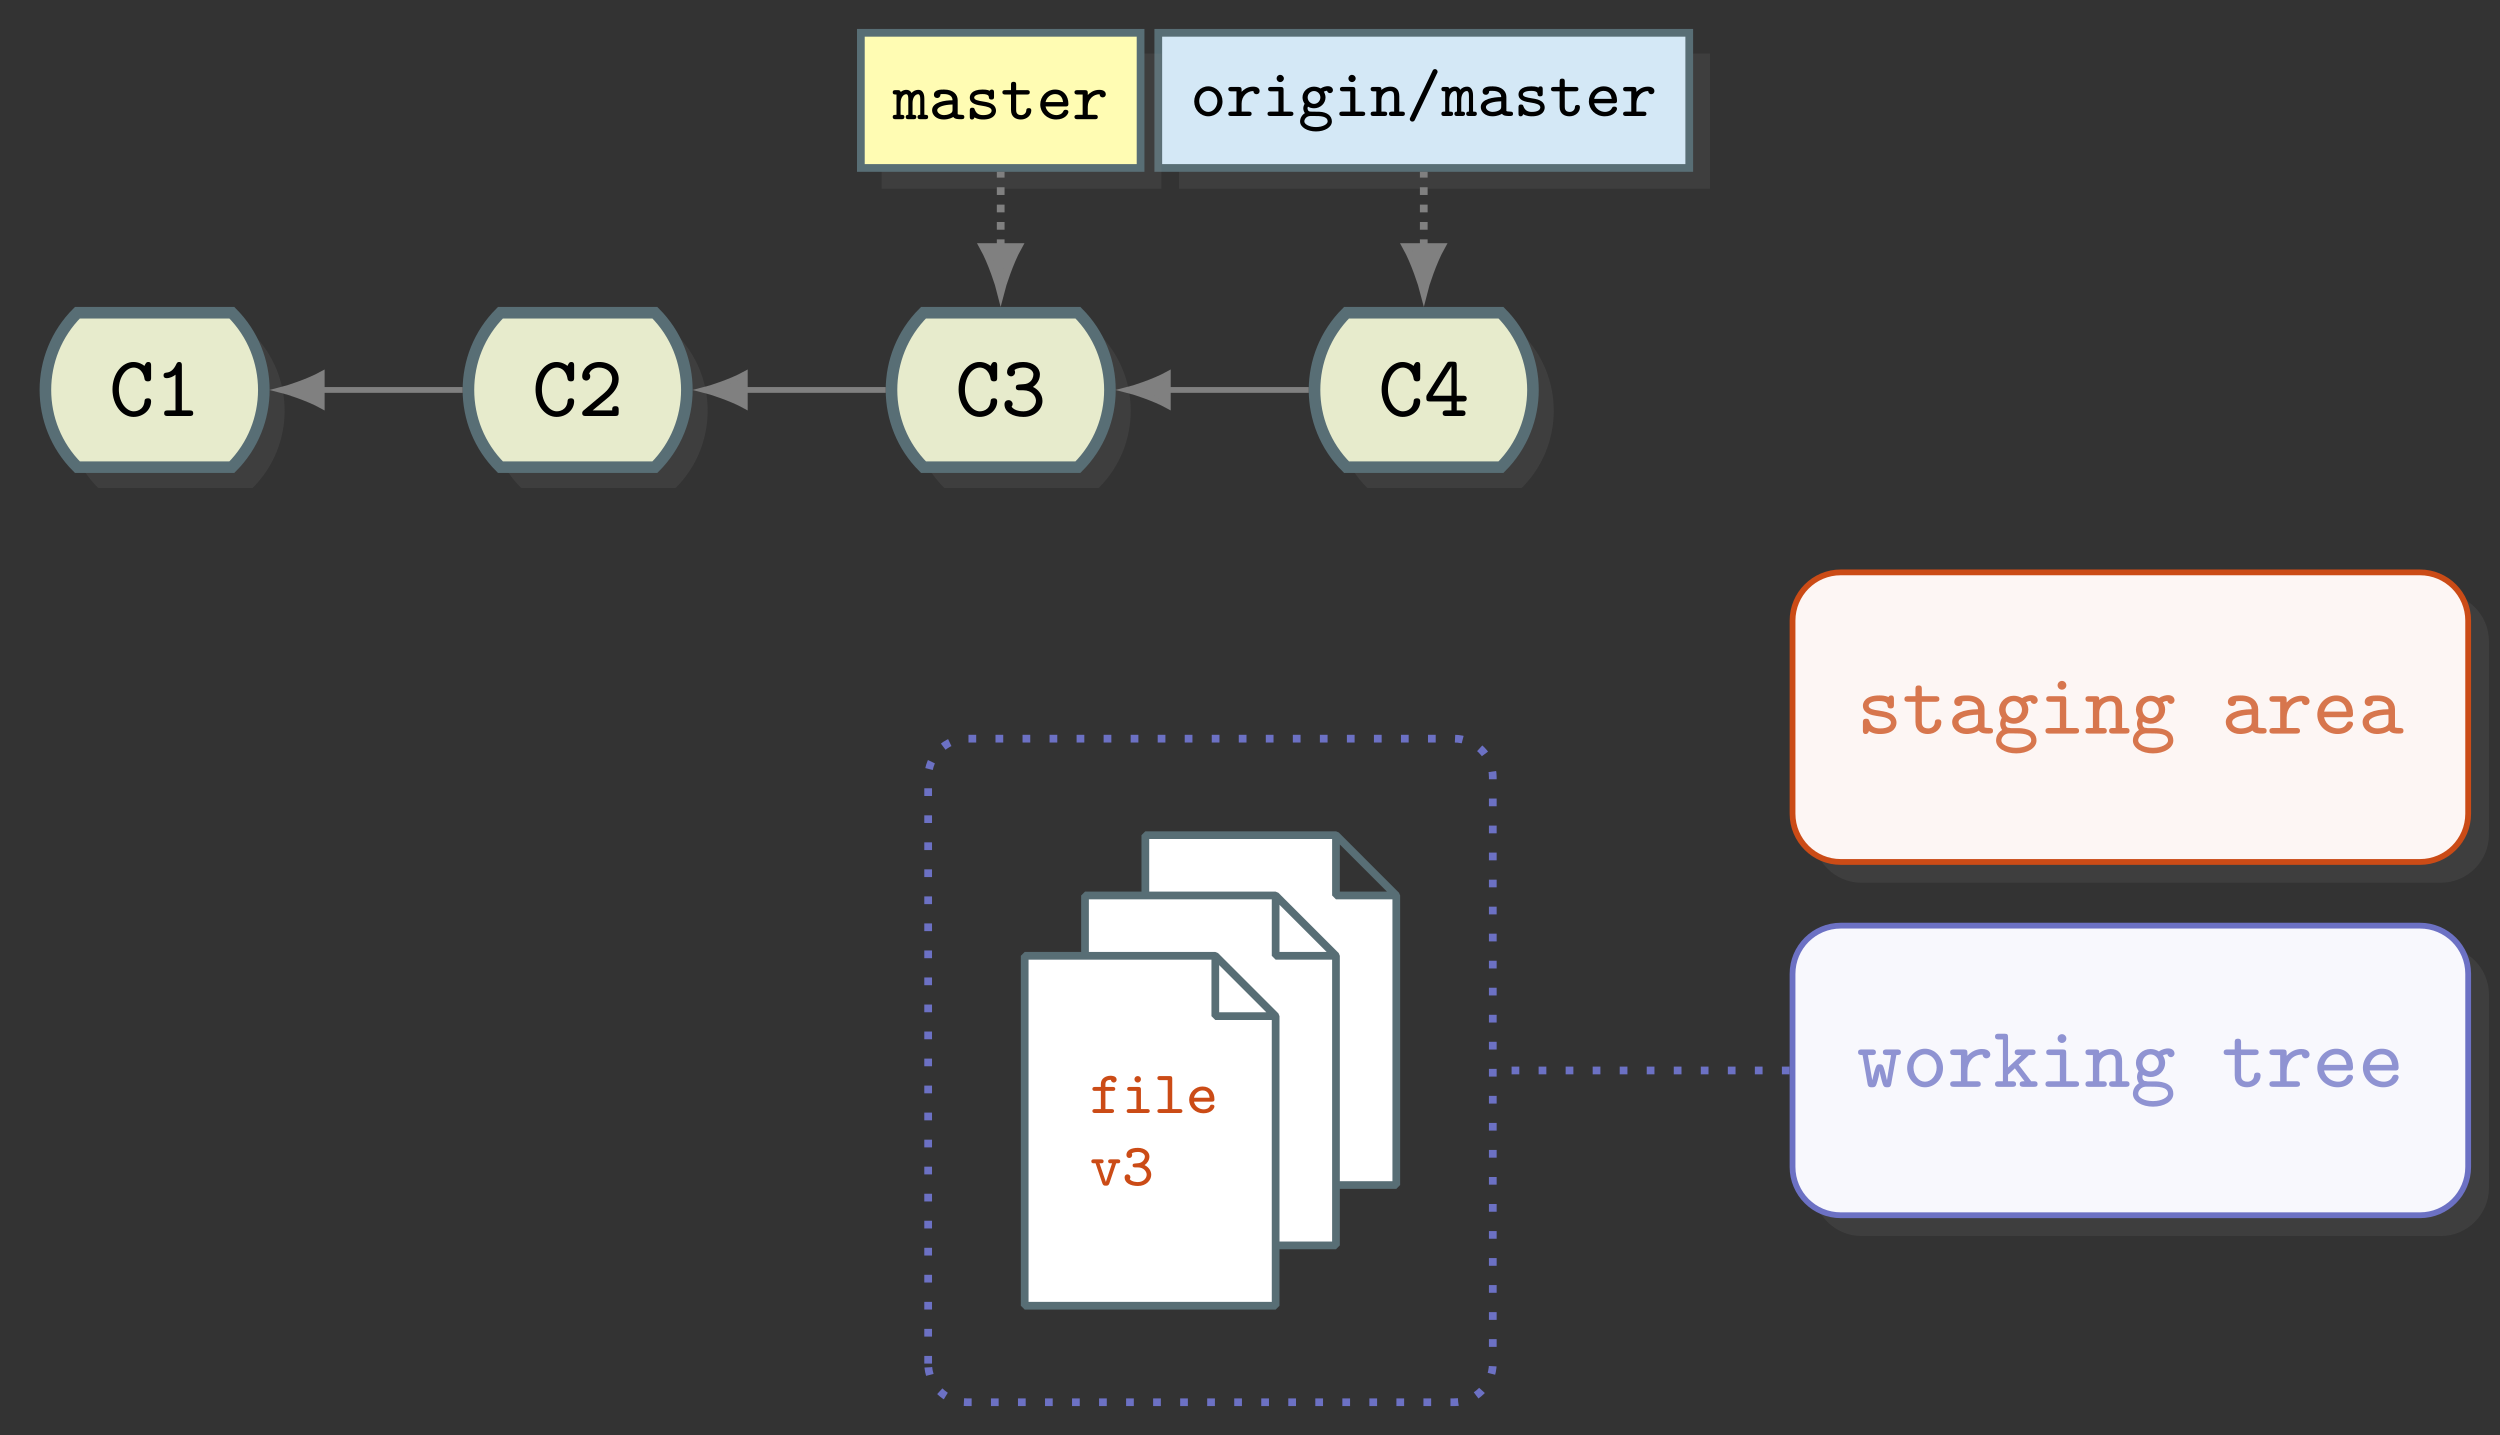 <?xml version="1.0" encoding="UTF-8"?>
<svg xmlns="http://www.w3.org/2000/svg" xmlns:xlink="http://www.w3.org/1999/xlink" width="258.043pt" height="148.121pt" viewBox="0 0 258.043 148.121" version="1.1">
<rect x="0" y="0" width="258.043" height="148.121" fill="#333333" stroke="none"/>
<defs>
<g>
<symbol overflow="visible" id="glyph0-0">
<path style="stroke:none;" d=""/>
</symbol>
<symbol overflow="visible" id="glyph0-1">
<path style="stroke:none;" d="M 4.344 -1.516 C 4.344 -1.828 4.094 -1.828 4.016 -1.828 C 3.969 -1.828 3.688 -1.828 3.672 -1.594 C 3.609 -0.5 2.656 -0.484 2.562 -0.484 C 1.766 -0.484 1.016 -1.438 1.016 -2.734 C 1.016 -4.078 1.781 -5 2.562 -5 C 2.75 -5 3.5 -4.922 3.672 -3.797 C 3.719 -3.578 3.938 -3.578 4.016 -3.578 C 4.344 -3.578 4.344 -3.781 4.344 -3.953 L 4.344 -5.203 C 4.344 -5.344 4.344 -5.578 4.047 -5.578 C 3.859 -5.578 3.797 -5.469 3.656 -5.172 C 3.453 -5.344 3.047 -5.578 2.516 -5.578 C 1.359 -5.578 0.359 -4.359 0.359 -2.75 C 0.359 -1.125 1.344 0.094 2.531 0.094 C 3.547 0.094 4.344 -0.656 4.344 -1.516 Z M 4.344 -1.516 "/>
</symbol>
<symbol overflow="visible" id="glyph0-2">
<path style="stroke:none;" d="M 3.984 -0.281 C 3.984 -0.578 3.766 -0.578 3.609 -0.578 L 2.812 -0.578 L 2.812 -5.203 C 2.812 -5.344 2.812 -5.578 2.531 -5.578 C 2.375 -5.578 2.312 -5.5 2.25 -5.375 C 1.969 -4.75 1.609 -4.516 1.25 -4.484 C 1.125 -4.469 0.922 -4.453 0.922 -4.188 C 0.922 -4.016 1.016 -3.906 1.234 -3.906 C 1.594 -3.906 1.953 -4.094 2.156 -4.266 L 2.156 -0.578 L 1.359 -0.578 C 1.203 -0.578 0.984 -0.578 0.984 -0.281 C 0.984 0 1.219 0 1.359 0 L 3.609 0 C 3.75 0 3.984 0 3.984 -0.281 Z M 3.984 -0.281 "/>
</symbol>
<symbol overflow="visible" id="glyph0-3">
<path style="stroke:none;" d="M 4.234 -0.375 L 4.234 -0.641 C 4.234 -0.812 4.234 -1.016 3.906 -1.016 C 3.562 -1.016 3.562 -0.828 3.562 -0.578 L 1.547 -0.578 C 2.031 -1 3.031 -1.797 3.25 -2 C 3.594 -2.328 4.234 -2.922 4.234 -3.812 C 4.234 -4.875 3.344 -5.578 2.234 -5.578 C 1.188 -5.578 0.469 -4.859 0.469 -4.094 C 0.469 -3.734 0.75 -3.656 0.891 -3.656 C 1.062 -3.656 1.297 -3.797 1.297 -4.078 C 1.297 -4.266 1.234 -4.328 1.188 -4.375 C 1.344 -4.766 1.734 -5 2.188 -5 C 2.906 -5 3.562 -4.578 3.562 -3.812 C 3.562 -3.188 3.078 -2.641 2.719 -2.344 L 0.594 -0.562 C 0.531 -0.5 0.469 -0.438 0.469 -0.297 C 0.469 0 0.703 0 0.859 0 L 3.859 0 C 4.156 0 4.234 -0.078 4.234 -0.375 Z M 4.234 -0.375 "/>
</symbol>
<symbol overflow="visible" id="glyph0-4">
<path style="stroke:none;" d="M 4.312 -1.562 C 4.312 -2.312 3.75 -2.812 3.328 -3 C 3.984 -3.469 4.047 -4.047 4.047 -4.297 C 4.047 -4.984 3.359 -5.578 2.344 -5.578 C 1.25 -5.578 0.656 -5.141 0.656 -4.531 C 0.656 -4.266 0.859 -4.094 1.078 -4.094 C 1.297 -4.094 1.484 -4.281 1.484 -4.516 C 1.484 -4.594 1.469 -4.688 1.422 -4.75 C 1.719 -5 2.297 -5 2.344 -5 C 2.984 -5 3.375 -4.656 3.375 -4.297 C 3.375 -4.047 3.266 -3.672 2.922 -3.453 C 2.688 -3.297 2.516 -3.297 2.094 -3.266 C 1.75 -3.25 1.562 -3.234 1.562 -2.953 C 1.562 -2.656 1.812 -2.656 1.953 -2.656 L 2.328 -2.656 C 3.25 -2.656 3.641 -2.031 3.641 -1.578 C 3.641 -1.016 3.125 -0.484 2.359 -0.484 C 2.125 -0.484 1.438 -0.516 1.125 -0.953 L 1.141 -0.984 C 1.203 -1.062 1.203 -1.078 1.219 -1.172 C 1.219 -1.172 1.234 -1.188 1.234 -1.234 C 1.234 -1.453 1.047 -1.641 0.812 -1.641 C 0.594 -1.641 0.391 -1.5 0.391 -1.203 C 0.391 -0.406 1.234 0.094 2.359 0.094 C 3.531 0.094 4.312 -0.719 4.312 -1.562 Z M 4.312 -1.562 "/>
</symbol>
<symbol overflow="visible" id="glyph0-5">
<path style="stroke:none;" d="M 4.438 -1.797 C 4.438 -2.094 4.203 -2.094 4.062 -2.094 L 3.406 -2.094 L 3.406 -5.219 C 3.406 -5.531 3.328 -5.609 3.016 -5.609 L 2.75 -5.609 C 2.531 -5.609 2.469 -5.594 2.359 -5.406 L 0.344 -2.219 C 0.266 -2.094 0.266 -2.078 0.266 -1.891 C 0.266 -1.625 0.297 -1.5 0.641 -1.5 L 2.859 -1.5 L 2.859 -0.578 L 2.328 -0.578 C 2.203 -0.578 1.953 -0.578 1.953 -0.297 C 1.953 0 2.188 0 2.328 0 L 3.938 0 C 4.062 0 4.312 0 4.312 -0.281 C 4.312 -0.578 4.078 -0.578 3.938 -0.578 L 3.406 -0.578 L 3.406 -1.5 L 4.062 -1.5 C 4.188 -1.5 4.438 -1.5 4.438 -1.797 Z M 2.859 -2.094 L 0.938 -2.094 L 2.859 -5.141 Z M 2.859 -2.094 "/>
</symbol>
<symbol overflow="visible" id="glyph0-6">
<path style="stroke:none;" d="M 4.109 -1.125 C 4.109 -1.562 3.844 -1.844 3.625 -1.984 C 3.266 -2.203 3.047 -2.25 2.203 -2.391 C 1.828 -2.438 1.234 -2.531 1.234 -2.875 C 1.234 -3.109 1.516 -3.359 2.328 -3.359 C 3.141 -3.359 3.172 -3.047 3.188 -2.859 C 3.203 -2.594 3.438 -2.594 3.516 -2.594 C 3.844 -2.594 3.844 -2.812 3.844 -2.984 L 3.844 -3.562 C 3.844 -3.688 3.844 -3.938 3.562 -3.938 C 3.359 -3.938 3.312 -3.828 3.281 -3.766 C 2.938 -3.938 2.5 -3.938 2.344 -3.938 C 0.781 -3.938 0.641 -3.125 0.641 -2.875 C 0.641 -2.391 1 -2.172 1.109 -2.109 C 1.422 -1.922 1.672 -1.875 2.594 -1.734 C 2.828 -1.688 3.531 -1.578 3.531 -1.125 C 3.531 -0.859 3.281 -0.531 2.406 -0.531 C 1.859 -0.531 1.5 -0.719 1.328 -1.25 C 1.266 -1.438 1.234 -1.531 0.984 -1.531 C 0.641 -1.531 0.641 -1.328 0.641 -1.141 L 0.641 -0.328 C 0.641 -0.203 0.641 0.047 0.938 0.047 C 1.062 0.047 1.188 -0.016 1.266 -0.266 C 1.719 0.047 2.234 0.047 2.406 0.047 C 3.906 0.047 4.109 -0.781 4.109 -1.125 Z M 4.109 -1.125 "/>
</symbol>
<symbol overflow="visible" id="glyph0-7">
<path style="stroke:none;" d="M 4.031 -1.156 C 4.031 -1.469 3.797 -1.469 3.688 -1.469 C 3.547 -1.469 3.375 -1.453 3.359 -1.172 C 3.344 -0.734 2.984 -0.531 2.688 -0.531 C 2.016 -0.531 2.016 -1.016 2.016 -1.234 L 2.016 -3.281 L 3.438 -3.281 C 3.562 -3.281 3.828 -3.281 3.828 -3.562 C 3.828 -3.859 3.578 -3.859 3.438 -3.859 L 2.016 -3.859 L 2.016 -4.594 C 2.016 -4.766 2.016 -4.969 1.688 -4.969 C 1.359 -4.969 1.359 -4.766 1.359 -4.578 L 1.359 -3.859 L 0.609 -3.859 C 0.469 -3.859 0.219 -3.859 0.219 -3.562 C 0.219 -3.281 0.469 -3.281 0.594 -3.281 L 1.359 -3.281 L 1.359 -1.203 C 1.359 -0.266 2 0.047 2.641 0.047 C 3.406 0.047 4.031 -0.5 4.031 -1.156 Z M 4.031 -1.156 "/>
</symbol>
<symbol overflow="visible" id="glyph0-8">
<path style="stroke:none;" d="M 4.656 -0.297 C 4.656 -0.578 4.406 -0.578 4.266 -0.578 C 4.141 -0.578 3.953 -0.578 3.781 -0.641 L 3.781 -2.531 C 3.781 -3.234 3.234 -3.938 1.984 -3.938 C 1.562 -3.938 0.656 -3.938 0.656 -3.266 C 0.656 -3 0.859 -2.844 1.078 -2.844 C 1.219 -2.844 1.5 -2.891 1.5 -3.328 C 1.75 -3.359 1.906 -3.359 1.984 -3.359 C 2.703 -3.359 3.109 -3.062 3.109 -2.516 C 1.609 -2.5 0.438 -2.078 0.438 -1.188 C 0.438 -0.516 1.047 0.047 1.922 0.047 C 2.031 0.047 2.703 0.047 3.188 -0.312 C 3.406 0 3.891 0 4.188 0 C 4.438 0 4.656 0 4.656 -0.297 Z M 3.109 -1.266 C 3.109 -1.062 3.109 -0.875 2.75 -0.688 C 2.438 -0.531 2.031 -0.531 1.984 -0.531 C 1.469 -0.531 1.094 -0.828 1.094 -1.188 C 1.094 -1.625 2 -1.938 3.109 -1.953 Z M 3.109 -1.266 "/>
</symbol>
<symbol overflow="visible" id="glyph0-9">
<path style="stroke:none;" d="M 4.562 -3.438 C 4.562 -3.688 4.375 -3.969 3.891 -3.969 C 3.688 -3.969 3.297 -3.906 2.953 -3.656 C 2.703 -3.812 2.406 -3.906 2.094 -3.906 C 1.25 -3.906 0.578 -3.25 0.578 -2.469 C 0.578 -2.141 0.703 -1.844 0.859 -1.625 C 0.781 -1.484 0.688 -1.25 0.688 -1.016 C 0.688 -0.641 0.875 -0.391 0.891 -0.375 C 0.281 0 0.266 0.578 0.266 0.719 C 0.266 1.5 1.203 2.047 2.344 2.047 C 3.484 2.047 4.438 1.5 4.438 0.719 C 4.438 -0.562 2.797 -0.562 2.531 -0.562 L 1.891 -0.562 C 1.828 -0.562 1.703 -0.562 1.625 -0.594 C 1.484 -0.594 1.453 -0.594 1.359 -0.703 C 1.281 -0.781 1.25 -0.891 1.25 -1.016 C 1.25 -1.047 1.25 -1.156 1.297 -1.234 C 1.531 -1.109 1.812 -1.016 2.094 -1.016 C 2.938 -1.016 3.594 -1.672 3.594 -2.469 C 3.594 -2.75 3.516 -3 3.359 -3.234 C 3.562 -3.344 3.688 -3.359 3.828 -3.375 C 3.875 -3.141 4.062 -3.062 4.188 -3.062 C 4.391 -3.062 4.562 -3.234 4.562 -3.438 Z M 2.938 -2.469 C 2.938 -1.984 2.547 -1.594 2.094 -1.594 C 1.625 -1.594 1.25 -1.984 1.25 -2.469 C 1.25 -2.953 1.625 -3.344 2.094 -3.344 C 2.547 -3.344 2.938 -2.953 2.938 -2.469 Z M 3.891 0.719 C 3.891 1.078 3.25 1.469 2.344 1.469 C 1.469 1.469 0.812 1.109 0.812 0.719 C 0.812 0.391 1.109 0.016 1.562 -0.016 L 2.094 -0.016 C 2.906 -0.016 3.891 -0.016 3.891 0.719 Z M 3.891 0.719 "/>
</symbol>
<symbol overflow="visible" id="glyph0-10">
<path style="stroke:none;" d="M 4.125 -0.281 C 4.125 -0.578 3.875 -0.578 3.734 -0.578 L 2.797 -0.578 L 2.797 -3.484 C 2.797 -3.781 2.719 -3.859 2.422 -3.859 L 1.125 -3.859 C 0.984 -3.859 0.734 -3.859 0.734 -3.578 C 0.734 -3.281 0.984 -3.281 1.125 -3.281 L 2.141 -3.281 L 2.141 -0.578 L 1.047 -0.578 C 0.922 -0.578 0.656 -0.578 0.656 -0.297 C 0.656 0 0.906 0 1.047 0 L 3.734 0 C 3.859 0 4.125 0 4.125 -0.281 Z M 2.812 -4.984 C 2.812 -5.234 2.609 -5.438 2.359 -5.438 C 2.109 -5.438 1.906 -5.234 1.906 -4.984 C 1.906 -4.734 2.109 -4.531 2.359 -4.531 C 2.609 -4.531 2.812 -4.734 2.812 -4.984 Z M 2.812 -4.984 "/>
</symbol>
<symbol overflow="visible" id="glyph0-11">
<path style="stroke:none;" d="M 4.625 -0.281 C 4.625 -0.578 4.391 -0.578 4.25 -0.578 L 3.859 -0.578 L 3.859 -2.625 C 3.859 -3.5 3.422 -3.906 2.688 -3.906 C 2.266 -3.906 1.844 -3.766 1.5 -3.469 C 1.5 -3.719 1.5 -3.859 1.125 -3.859 L 0.453 -3.859 C 0.328 -3.859 0.078 -3.859 0.078 -3.578 C 0.078 -3.281 0.312 -3.281 0.453 -3.281 L 0.844 -3.281 L 0.844 -0.578 L 0.453 -0.578 C 0.328 -0.578 0.078 -0.578 0.078 -0.297 C 0.078 0 0.312 0 0.453 0 L 1.906 0 C 2.031 0 2.281 0 2.281 -0.281 C 2.281 -0.578 2.031 -0.578 1.906 -0.578 L 1.5 -0.578 L 1.5 -2.141 C 1.5 -3.016 2.188 -3.328 2.625 -3.328 C 3.062 -3.328 3.188 -3.109 3.188 -2.578 L 3.188 -0.578 L 2.906 -0.578 C 2.781 -0.578 2.516 -0.578 2.516 -0.297 C 2.516 0 2.766 0 2.906 0 L 4.25 0 C 4.375 0 4.625 0 4.625 -0.281 Z M 4.625 -0.281 "/>
</symbol>
<symbol overflow="visible" id="glyph0-12">
<path style="stroke:none;" d="M 4.375 -3.344 C 4.375 -3.5 4.266 -3.906 3.516 -3.906 C 3 -3.906 2.438 -3.688 2.016 -3.203 L 2.016 -3.484 C 2.016 -3.781 1.938 -3.859 1.625 -3.859 L 0.625 -3.859 C 0.5 -3.859 0.234 -3.859 0.234 -3.578 C 0.234 -3.281 0.484 -3.281 0.625 -3.281 L 1.344 -3.281 L 1.344 -0.578 L 0.625 -0.578 C 0.5 -0.578 0.234 -0.578 0.234 -0.297 C 0.234 0 0.484 0 0.625 0 L 3 0 C 3.125 0 3.391 0 3.391 -0.281 C 3.391 -0.578 3.141 -0.578 3 -0.578 L 2.016 -0.578 L 2.016 -1.656 C 2.016 -2.562 2.609 -3.328 3.578 -3.328 C 3.609 -3 3.859 -2.938 3.969 -2.938 C 4.172 -2.938 4.375 -3.078 4.375 -3.344 Z M 4.375 -3.344 "/>
</symbol>
<symbol overflow="visible" id="glyph0-13">
<path style="stroke:none;" d="M 4.156 -0.984 C 4.156 -1.172 4.031 -1.25 3.828 -1.25 C 3.703 -1.25 3.594 -1.25 3.5 -1.047 C 3.297 -0.531 2.719 -0.531 2.625 -0.531 C 2.094 -0.531 1.344 -0.844 1.172 -1.688 L 3.781 -1.688 C 3.969 -1.688 4.156 -1.688 4.156 -2.031 C 4.156 -3.078 3.578 -3.938 2.422 -3.938 C 1.328 -3.938 0.469 -3.016 0.469 -1.953 C 0.469 -0.844 1.406 0.047 2.562 0.047 C 3.766 0.047 4.156 -0.766 4.156 -0.984 Z M 3.484 -2.266 L 1.172 -2.266 C 1.344 -3 1.906 -3.359 2.422 -3.359 C 3.047 -3.359 3.422 -2.938 3.484 -2.266 Z M 3.484 -2.266 "/>
</symbol>
<symbol overflow="visible" id="glyph0-14">
<path style="stroke:none;" d="M 4.562 -3.578 C 4.562 -3.859 4.312 -3.859 4.172 -3.859 L 3.094 -3.859 C 2.969 -3.859 2.703 -3.859 2.703 -3.578 C 2.703 -3.281 2.953 -3.281 3.094 -3.281 L 3.547 -3.281 L 3.125 -0.688 C 3.078 -0.938 2.938 -1.438 2.875 -1.703 C 2.734 -2.172 2.703 -2.328 2.375 -2.328 C 2.047 -2.328 2.016 -2.188 1.859 -1.672 C 1.766 -1.344 1.656 -0.922 1.609 -0.688 L 1.156 -3.281 L 1.609 -3.281 C 1.734 -3.281 1.984 -3.281 1.984 -3.562 C 1.984 -3.859 1.734 -3.859 1.609 -3.859 L 0.516 -3.859 C 0.391 -3.859 0.141 -3.859 0.141 -3.578 C 0.141 -3.281 0.359 -3.281 0.609 -3.281 L 1.125 -0.297 C 1.188 0.047 1.391 0.047 1.562 0.047 C 1.953 0.047 1.984 -0.047 2.141 -0.578 C 2.344 -1.312 2.344 -1.484 2.359 -1.609 L 2.375 -1.609 C 2.391 -1.359 2.547 -0.812 2.594 -0.609 C 2.75 -0.078 2.781 0.047 3.141 0.047 C 3.312 0.047 3.5 0.047 3.562 -0.297 L 4.094 -3.281 C 4.344 -3.281 4.562 -3.281 4.562 -3.578 Z M 4.562 -3.578 "/>
</symbol>
<symbol overflow="visible" id="glyph0-15">
<path style="stroke:none;" d="M 4.203 -1.938 C 4.203 -3.047 3.359 -3.938 2.344 -3.938 C 1.344 -3.938 0.5 -3.047 0.5 -1.938 C 0.5 -0.828 1.344 0.047 2.344 0.047 C 3.359 0.047 4.203 -0.828 4.203 -1.938 Z M 3.547 -2 C 3.547 -1.188 3 -0.531 2.344 -0.531 C 1.688 -0.531 1.156 -1.188 1.156 -2 C 1.156 -2.797 1.734 -3.359 2.344 -3.359 C 2.984 -3.359 3.547 -2.797 3.547 -2 Z M 3.547 -2 "/>
</symbol>
<symbol overflow="visible" id="glyph0-16">
<path style="stroke:none;" d="M 4.547 -0.281 C 4.547 -0.578 4.312 -0.578 4.172 -0.578 L 3.891 -0.578 L 2.594 -2.281 L 3.656 -3.281 L 3.969 -3.281 C 4.109 -3.281 4.344 -3.281 4.344 -3.562 C 4.344 -3.859 4.109 -3.859 3.969 -3.859 L 2.578 -3.859 C 2.438 -3.859 2.188 -3.859 2.188 -3.578 C 2.188 -3.281 2.438 -3.281 2.578 -3.281 L 2.875 -3.281 L 1.5 -2 L 1.5 -5.109 C 1.5 -5.406 1.438 -5.484 1.125 -5.484 L 0.531 -5.484 C 0.406 -5.484 0.156 -5.484 0.156 -5.188 C 0.156 -4.891 0.406 -4.891 0.531 -4.891 L 0.969 -4.891 L 0.969 -0.578 L 0.531 -0.578 C 0.406 -0.578 0.156 -0.578 0.156 -0.297 C 0.156 0 0.406 0 0.531 0 L 1.938 0 C 2.062 0 2.328 0 2.328 -0.281 C 2.328 -0.578 2.078 -0.578 1.938 -0.578 L 1.5 -0.578 L 1.5 -1.25 L 2.203 -1.906 L 3.203 -0.578 C 2.922 -0.578 2.703 -0.578 2.703 -0.281 C 2.703 0 2.969 0 3.094 0 L 4.172 0 C 4.312 0 4.547 0 4.547 -0.281 Z M 4.547 -0.281 "/>
</symbol>
<symbol overflow="visible" id="glyph1-0">
<path style="stroke:none;" d=""/>
</symbol>
<symbol overflow="visible" id="glyph1-1">
<path style="stroke:none;" d="M 3.312 -1.5 C 3.312 -2.359 2.656 -3.062 1.844 -3.062 C 1.031 -3.062 0.391 -2.359 0.391 -1.5 C 0.391 -0.641 1.047 0.031 1.844 0.031 C 2.641 0.031 3.312 -0.641 3.312 -1.5 Z M 2.781 -1.547 C 2.781 -0.922 2.344 -0.422 1.844 -0.422 C 1.344 -0.422 0.906 -0.922 0.906 -1.547 C 0.906 -2.156 1.359 -2.594 1.844 -2.594 C 2.344 -2.594 2.781 -2.156 2.781 -1.547 Z M 2.781 -1.547 "/>
</symbol>
<symbol overflow="visible" id="glyph1-2">
<path style="stroke:none;" d="M 3.438 -2.578 C 3.438 -2.75 3.312 -3.031 2.766 -3.031 C 2.125 -3.031 1.75 -2.672 1.578 -2.5 L 1.578 -2.703 C 1.578 -2.938 1.5 -3 1.281 -3 L 0.516 -3 C 0.422 -3 0.203 -3 0.203 -2.781 C 0.203 -2.547 0.422 -2.547 0.516 -2.547 L 1.047 -2.547 L 1.047 -0.453 L 0.516 -0.453 C 0.422 -0.453 0.203 -0.453 0.203 -0.234 C 0.203 0 0.422 0 0.516 0 L 2.312 0 C 2.422 0 2.609 0 2.609 -0.234 C 2.609 -0.453 2.422 -0.453 2.312 -0.453 L 1.578 -0.453 L 1.578 -1.281 C 1.578 -2.031 2.125 -2.578 2.797 -2.578 C 2.812 -2.312 3 -2.25 3.109 -2.25 C 3.297 -2.25 3.438 -2.375 3.438 -2.578 Z M 3.438 -2.578 "/>
</symbol>
<symbol overflow="visible" id="glyph1-3">
<path style="stroke:none;" d="M 3.219 -0.234 C 3.219 -0.453 3 -0.453 2.906 -0.453 L 2.203 -0.453 L 2.203 -2.703 C 2.203 -2.938 2.125 -3 1.906 -3 L 0.906 -3 C 0.812 -3 0.609 -3 0.609 -2.781 C 0.609 -2.547 0.812 -2.547 0.906 -2.547 L 1.672 -2.547 L 1.672 -0.453 L 0.859 -0.453 C 0.75 -0.453 0.547 -0.453 0.547 -0.234 C 0.547 0 0.766 0 0.859 0 L 2.906 0 C 3 0 3.219 0 3.219 -0.234 Z M 2.234 -3.875 C 2.234 -4.078 2.062 -4.25 1.859 -4.25 C 1.641 -4.25 1.484 -4.078 1.484 -3.875 C 1.484 -3.672 1.641 -3.5 1.859 -3.5 C 2.062 -3.5 2.234 -3.672 2.234 -3.875 Z M 2.234 -3.875 "/>
</symbol>
<symbol overflow="visible" id="glyph1-4">
<path style="stroke:none;" d="M 3.594 -2.656 C 3.594 -2.875 3.422 -3.078 3.062 -3.078 C 2.875 -3.078 2.578 -3.016 2.328 -2.844 C 2.266 -2.875 2 -3.031 1.641 -3.031 C 0.969 -3.031 0.453 -2.516 0.453 -1.922 C 0.453 -1.688 0.531 -1.453 0.672 -1.266 C 0.625 -1.172 0.531 -0.984 0.531 -0.797 C 0.531 -0.594 0.625 -0.391 0.703 -0.297 C 0.406 -0.125 0.203 0.219 0.203 0.562 C 0.203 1.172 0.969 1.594 1.844 1.594 C 2.734 1.594 3.484 1.172 3.484 0.562 C 3.484 -0.047 2.953 -0.406 2.203 -0.438 C 2 -0.453 1.484 -0.438 1.281 -0.453 C 0.969 -0.453 0.969 -0.797 0.969 -0.797 C 0.969 -0.875 1 -0.922 1.016 -0.969 C 1.125 -0.891 1.359 -0.797 1.641 -0.797 C 2.312 -0.797 2.828 -1.312 2.828 -1.922 C 2.828 -2.156 2.734 -2.375 2.656 -2.516 C 2.797 -2.578 2.875 -2.594 2.984 -2.609 C 3.031 -2.438 3.156 -2.359 3.297 -2.359 C 3.453 -2.359 3.594 -2.5 3.594 -2.656 Z M 2.297 -1.922 C 2.297 -1.547 2 -1.25 1.641 -1.25 C 1.297 -1.25 0.984 -1.547 0.984 -1.922 C 0.984 -2.297 1.297 -2.578 1.641 -2.578 C 2 -2.578 2.297 -2.281 2.297 -1.922 Z M 3.047 0.562 C 3.047 0.844 2.547 1.141 1.844 1.141 C 1.141 1.141 0.641 0.844 0.641 0.562 C 0.641 0.281 0.906 0 1.266 0 L 1.656 0 C 2.266 0 3.047 0 3.047 0.562 Z M 3.047 0.562 "/>
</symbol>
<symbol overflow="visible" id="glyph1-5">
<path style="stroke:none;" d="M 3.609 -0.234 C 3.609 -0.453 3.422 -0.453 3.312 -0.453 L 3.031 -0.453 L 3.031 -2.031 C 3.031 -2.719 2.688 -3.031 2.109 -3.031 C 1.594 -3.031 1.266 -2.766 1.188 -2.688 C 1.188 -2.906 1.172 -3 0.891 -3 L 0.375 -3 C 0.266 -3 0.078 -3 0.078 -2.781 C 0.078 -2.547 0.266 -2.547 0.375 -2.547 L 0.656 -2.547 L 0.656 -0.453 L 0.375 -0.453 C 0.266 -0.453 0.078 -0.453 0.078 -0.234 C 0.078 0 0.266 0 0.375 0 L 1.484 0 C 1.594 0 1.781 0 1.781 -0.234 C 1.781 -0.453 1.594 -0.453 1.484 -0.453 L 1.188 -0.453 L 1.188 -1.656 C 1.188 -2.328 1.734 -2.578 2.078 -2.578 C 2.391 -2.578 2.5 -2.422 2.5 -2.016 L 2.5 -0.453 L 2.266 -0.453 C 2.172 -0.453 1.969 -0.453 1.969 -0.234 C 1.969 0 2.172 0 2.266 0 L 3.312 0 C 3.422 0 3.609 0 3.609 -0.234 Z M 3.609 -0.234 "/>
</symbol>
<symbol overflow="visible" id="glyph1-6">
<path style="stroke:none;" d="M 3.281 -4.562 C 3.281 -4.734 3.141 -4.844 3.016 -4.844 C 2.844 -4.844 2.781 -4.719 2.75 -4.641 L 0.469 0.141 C 0.422 0.25 0.406 0.25 0.406 0.312 C 0.406 0.469 0.547 0.578 0.672 0.578 C 0.844 0.578 0.906 0.453 0.938 0.391 L 3.219 -4.391 C 3.281 -4.516 3.281 -4.516 3.281 -4.562 Z M 3.281 -4.562 "/>
</symbol>
<symbol overflow="visible" id="glyph1-7">
<path style="stroke:none;" d="M 3.625 -0.234 C 3.625 -0.453 3.469 -0.453 3.234 -0.453 L 3.234 -2.094 C 3.234 -2.266 3.234 -3.031 2.609 -3.031 C 2.391 -3.031 2.094 -2.938 1.922 -2.703 C 1.781 -2.953 1.594 -3.031 1.391 -3.031 C 1.234 -3.031 1.016 -3 0.797 -2.812 C 0.75 -3 0.594 -3 0.484 -3 L 0.266 -3 C 0.156 -3 -0.031 -3 -0.031 -2.781 C -0.031 -2.547 0.125 -2.547 0.359 -2.547 L 0.359 -0.453 C 0.125 -0.453 -0.031 -0.453 -0.031 -0.234 C -0.031 0 0.156 0 0.266 0 L 0.875 0 C 0.984 0 1.172 0 1.172 -0.234 C 1.172 -0.453 1.016 -0.453 0.781 -0.453 L 0.781 -1.672 C 0.781 -2.266 1.094 -2.578 1.359 -2.578 C 1.516 -2.578 1.578 -2.422 1.578 -2.062 L 1.578 -0.453 C 1.516 -0.453 1.312 -0.453 1.312 -0.234 C 1.312 0 1.5 0 1.609 0 L 2.109 0 C 2.203 0 2.406 0 2.406 -0.234 C 2.406 -0.453 2.234 -0.453 2.016 -0.453 L 2.016 -1.672 C 2.016 -2.266 2.312 -2.578 2.594 -2.578 C 2.734 -2.578 2.812 -2.422 2.812 -2.062 L 2.812 -0.453 C 2.734 -0.453 2.531 -0.453 2.531 -0.234 C 2.531 0 2.734 0 2.844 0 L 3.328 0 C 3.438 0 3.625 0 3.625 -0.234 Z M 3.625 -0.234 "/>
</symbol>
<symbol overflow="visible" id="glyph1-8">
<path style="stroke:none;" d="M 3.656 -0.234 C 3.656 -0.453 3.469 -0.453 3.359 -0.453 C 3.094 -0.453 3.031 -0.484 2.969 -0.516 L 2.969 -1.969 C 2.969 -2.547 2.516 -3.062 1.562 -3.062 C 1.234 -3.062 0.516 -3.062 0.516 -2.516 C 0.516 -2.328 0.641 -2.188 0.859 -2.188 C 0.984 -2.188 1.172 -2.266 1.188 -2.516 C 1.188 -2.578 1.203 -2.578 1.297 -2.594 C 1.359 -2.594 1.484 -2.594 1.562 -2.594 C 2.141 -2.594 2.438 -2.344 2.438 -1.953 C 1.688 -1.953 0.328 -1.781 0.328 -0.922 C 0.328 -0.406 0.812 0.031 1.516 0.031 C 2.078 0.031 2.422 -0.172 2.516 -0.234 C 2.656 -0.016 2.953 0 3.297 0 C 3.484 0 3.656 0 3.656 -0.234 Z M 2.438 -1 C 2.438 -0.844 2.438 -0.688 2.172 -0.562 C 1.922 -0.438 1.656 -0.422 1.562 -0.422 C 1.156 -0.422 0.859 -0.672 0.859 -0.922 C 0.859 -1.297 1.625 -1.5 2.438 -1.516 Z M 2.438 -1 "/>
</symbol>
<symbol overflow="visible" id="glyph1-9">
<path style="stroke:none;" d="M 3.219 -0.875 C 3.219 -1.047 3.172 -1.297 2.906 -1.5 C 2.625 -1.703 2.359 -1.75 1.875 -1.828 C 1.391 -1.906 0.969 -1.984 0.969 -2.234 C 0.969 -2.375 1.141 -2.594 1.828 -2.594 C 2.453 -2.594 2.484 -2.375 2.484 -2.25 C 2.5 -2.031 2.672 -2.031 2.75 -2.031 C 3.016 -2.031 3.016 -2.188 3.016 -2.328 L 3.016 -2.766 C 3.016 -2.859 3.016 -3.062 2.781 -3.062 C 2.625 -3.062 2.594 -2.969 2.578 -2.938 C 2.281 -3.062 2 -3.062 1.844 -3.062 C 0.656 -3.062 0.516 -2.469 0.516 -2.234 C 0.516 -1.578 1.234 -1.469 1.859 -1.375 C 2.234 -1.312 2.766 -1.219 2.766 -0.891 C 2.766 -0.641 2.5 -0.422 1.891 -0.422 C 1.469 -0.422 1.188 -0.578 1.031 -0.984 C 1 -1.094 0.969 -1.188 0.781 -1.188 C 0.516 -1.188 0.516 -1.016 0.516 -0.891 L 0.516 -0.266 C 0.516 -0.156 0.516 0.031 0.734 0.031 C 0.812 0.031 0.938 0.016 1 -0.188 C 1.359 0.031 1.75 0.031 1.891 0.031 C 3.078 0.031 3.219 -0.625 3.219 -0.875 Z M 3.219 -0.875 "/>
</symbol>
<symbol overflow="visible" id="glyph1-10">
<path style="stroke:none;" d="M 3.156 -0.906 C 3.156 -1.141 2.969 -1.141 2.906 -1.141 C 2.719 -1.141 2.641 -1.078 2.641 -0.906 C 2.625 -0.609 2.375 -0.422 2.109 -0.422 C 1.594 -0.422 1.594 -0.812 1.594 -0.969 L 1.594 -2.547 L 2.703 -2.547 C 2.812 -2.547 3 -2.547 3 -2.781 C 3 -3 2.812 -3 2.703 -3 L 1.594 -3 L 1.594 -3.562 C 1.594 -3.688 1.594 -3.859 1.328 -3.859 C 1.062 -3.859 1.062 -3.688 1.062 -3.562 L 1.062 -3 L 0.484 -3 C 0.375 -3 0.172 -3 0.172 -2.781 C 0.172 -2.547 0.375 -2.547 0.469 -2.547 L 1.062 -2.547 L 1.062 -0.953 C 1.062 -0.203 1.594 0.031 2.078 0.031 C 2.703 0.031 3.156 -0.406 3.156 -0.906 Z M 3.156 -0.906 "/>
</symbol>
<symbol overflow="visible" id="glyph1-11">
<path style="stroke:none;" d="M 3.281 -0.75 C 3.281 -0.906 3.156 -0.969 3.016 -0.969 C 2.891 -0.969 2.828 -0.969 2.75 -0.812 C 2.609 -0.5 2.266 -0.422 2.047 -0.422 C 1.547 -0.422 1.031 -0.766 0.922 -1.312 L 2.969 -1.312 C 3.109 -1.312 3.281 -1.312 3.281 -1.578 C 3.281 -2.406 2.797 -3.062 1.906 -3.062 C 1.047 -3.062 0.375 -2.359 0.375 -1.516 C 0.375 -0.688 1.062 0.031 2.016 0.031 C 2.969 0.031 3.281 -0.578 3.281 -0.75 Z M 2.734 -1.766 L 0.922 -1.766 C 1.031 -2.25 1.438 -2.594 1.906 -2.594 C 2.531 -2.594 2.688 -2.109 2.734 -1.766 Z M 2.734 -1.766 "/>
</symbol>
<symbol overflow="visible" id="glyph2-0">
<path style="stroke:none;" d=""/>
</symbol>
<symbol overflow="visible" id="glyph2-1">
<path style="stroke:none;" d="M 1.609 -2.281 L 2.359 -2.281 C 2.453 -2.281 2.625 -2.281 2.625 -2.484 C 2.625 -2.688 2.453 -2.688 2.359 -2.688 L 1.609 -2.688 L 1.609 -2.969 C 1.609 -3.359 1.906 -3.422 2.172 -3.422 C 2.188 -3.234 2.359 -3.141 2.469 -3.141 C 2.594 -3.141 2.766 -3.234 2.766 -3.438 C 2.766 -3.844 2.234 -3.844 2.141 -3.844 C 1.656 -3.844 1.141 -3.578 1.141 -3 L 1.141 -2.688 L 0.547 -2.688 C 0.453 -2.688 0.266 -2.688 0.266 -2.484 C 0.266 -2.281 0.438 -2.281 0.531 -2.281 L 1.141 -2.281 L 1.141 -0.406 L 0.531 -0.406 C 0.453 -0.406 0.266 -0.406 0.266 -0.203 C 0.266 0 0.453 0 0.531 0 L 2.219 0 C 2.312 0 2.5 0 2.5 -0.203 C 2.5 -0.406 2.312 -0.406 2.219 -0.406 L 1.609 -0.406 Z M 1.609 -2.281 "/>
</symbol>
<symbol overflow="visible" id="glyph2-2">
<path style="stroke:none;" d="M 1.969 -3.484 C 1.969 -3.672 1.828 -3.812 1.641 -3.812 C 1.453 -3.812 1.297 -3.672 1.297 -3.484 C 1.297 -3.297 1.453 -3.141 1.641 -3.141 C 1.828 -3.141 1.969 -3.297 1.969 -3.484 Z M 0.812 -2.688 C 0.719 -2.688 0.547 -2.688 0.547 -2.484 C 0.547 -2.281 0.734 -2.281 0.812 -2.281 L 1.5 -2.281 L 1.5 -0.406 L 0.766 -0.406 C 0.672 -0.406 0.5 -0.406 0.5 -0.203 C 0.5 0 0.672 0 0.766 0 L 2.594 0 C 2.688 0 2.875 0 2.875 -0.203 C 2.875 -0.406 2.688 -0.406 2.594 -0.406 L 1.969 -0.406 L 1.969 -2.422 C 1.969 -2.625 1.906 -2.688 1.703 -2.688 Z M 0.812 -2.688 "/>
</symbol>
<symbol overflow="visible" id="glyph2-3">
<path style="stroke:none;" d="M 1.891 -3.547 C 1.891 -3.75 1.828 -3.812 1.625 -3.812 L 0.641 -3.812 C 0.547 -3.812 0.359 -3.812 0.359 -3.609 C 0.359 -3.391 0.547 -3.391 0.641 -3.391 L 1.422 -3.391 L 1.422 -0.406 L 0.641 -0.406 C 0.547 -0.406 0.359 -0.406 0.359 -0.203 C 0.359 0 0.547 0 0.641 0 L 2.672 0 C 2.766 0 2.938 0 2.938 -0.203 C 2.938 -0.406 2.75 -0.406 2.672 -0.406 L 1.891 -0.406 Z M 1.891 -3.547 "/>
</symbol>
<symbol overflow="visible" id="glyph2-4">
<path style="stroke:none;" d="M 2.656 -1.172 C 2.781 -1.172 2.938 -1.172 2.938 -1.406 C 2.938 -2.156 2.5 -2.734 1.703 -2.734 C 0.938 -2.734 0.328 -2.109 0.328 -1.359 C 0.328 -0.609 0.953 0.031 1.797 0.031 C 2.656 0.031 2.938 -0.516 2.938 -0.672 C 2.938 -0.812 2.828 -0.859 2.688 -0.859 C 2.594 -0.859 2.531 -0.859 2.469 -0.719 C 2.344 -0.438 2.031 -0.375 1.828 -0.375 C 1.375 -0.375 0.922 -0.672 0.828 -1.172 Z M 0.828 -1.578 C 0.922 -2.016 1.297 -2.328 1.703 -2.328 C 2.266 -2.328 2.406 -1.891 2.438 -1.578 Z M 0.828 -1.578 "/>
</symbol>
<symbol overflow="visible" id="glyph2-5">
<path style="stroke:none;" d="M 2.719 -2.281 L 2.875 -2.281 C 2.969 -2.281 3.141 -2.281 3.141 -2.484 C 3.141 -2.688 2.969 -2.688 2.875 -2.688 L 2.156 -2.688 C 2.062 -2.688 1.891 -2.688 1.891 -2.484 C 1.891 -2.281 2.062 -2.281 2.156 -2.281 L 2.297 -2.281 L 1.656 -0.359 L 1 -2.281 L 1.141 -2.281 C 1.25 -2.281 1.422 -2.281 1.422 -2.484 C 1.422 -2.688 1.25 -2.688 1.141 -2.688 L 0.422 -2.688 C 0.328 -2.688 0.156 -2.688 0.156 -2.484 C 0.156 -2.281 0.328 -2.281 0.422 -2.281 L 0.594 -2.281 L 1.297 -0.203 C 1.375 0.031 1.516 0.031 1.656 0.031 C 1.781 0.031 1.938 0.031 2.016 -0.203 Z M 2.719 -2.281 "/>
</symbol>
<symbol overflow="visible" id="glyph2-6">
<path style="stroke:none;" d="M 1.641 -1.859 C 2.281 -1.859 2.562 -1.406 2.562 -1.109 C 2.562 -0.734 2.219 -0.344 1.656 -0.344 C 1.578 -0.344 1.047 -0.344 0.812 -0.641 C 0.812 -0.641 0.812 -0.656 0.828 -0.656 C 0.859 -0.719 0.859 -0.734 0.875 -0.797 C 0.875 -0.797 0.875 -0.812 0.875 -0.844 C 0.875 -1 0.766 -1.141 0.578 -1.141 C 0.422 -1.141 0.281 -1.031 0.281 -0.828 C 0.281 -0.266 0.875 0.062 1.656 0.062 C 2.5 0.062 3.031 -0.516 3.031 -1.094 C 3.031 -1.438 2.844 -1.844 2.344 -2.094 C 2.625 -2.281 2.844 -2.609 2.844 -2.984 C 2.844 -3.469 2.359 -3.875 1.656 -3.875 C 0.906 -3.875 0.469 -3.594 0.469 -3.141 C 0.469 -2.938 0.609 -2.828 0.766 -2.828 C 0.938 -2.828 1.062 -2.953 1.062 -3.125 C 1.062 -3.234 1.047 -3.266 1.016 -3.297 C 1.219 -3.453 1.609 -3.453 1.656 -3.453 C 2.094 -3.453 2.375 -3.219 2.375 -2.984 C 2.375 -2.891 2.344 -2.656 2.125 -2.469 C 1.938 -2.312 1.766 -2.297 1.578 -2.281 C 1.203 -2.25 1.109 -2.25 1.109 -2.062 C 1.109 -1.859 1.281 -1.859 1.375 -1.859 Z M 1.641 -1.859 "/>
</symbol>
</g>
<clipPath id="clip1">
  <path d="M 176 50 L 258.043 50 L 258.043 98 L 176 98 Z M 176 50 "/>
</clipPath>
<clipPath id="clip2">
  <path d="M 176 87 L 258.043 87 L 258.043 134 L 176 134 Z M 176 87 "/>
</clipPath>
<clipPath id="clip3">
  <path d="M 84 64 L 196 64 L 196 148.121 L 84 148.121 Z M 84 64 "/>
</clipPath>
</defs>
<g id="surface1">
<path style=" stroke:none;fill-rule:nonzero;fill:rgb(50%,50%,50%);fill-opacity:0.15;" d="M 18.105 34.422 L 26.074 34.422 C 30.477 38.824 30.477 45.961 26.074 50.363 L 10.133 50.363 C 5.73 45.961 5.73 38.824 10.133 34.422 Z M 18.105 34.422 "/>
<path style="fill-rule:nonzero;fill:rgb(90.43%,92%,79.999%);fill-opacity:1;stroke-width:1.196;stroke-linecap:butt;stroke-linejoin:miter;stroke:rgb(34.511%,43.137%,45.882%);stroke-opacity:1;stroke-miterlimit:10;" d="M 11.868 7.972 L 19.841 7.972 C 24.243 3.569 24.243 -3.567 19.841 -7.97 L 3.899 -7.97 C -0.503 -3.567 -0.503 3.569 3.899 7.972 Z M 11.868 7.972 " transform="matrix(1,0,0,-1,4.089,40.249)"/>
<g style="fill:rgb(0%,0%,0%);fill-opacity:1;">
  <use xlink:href="#glyph0-1" x="11.252" y="42.94"/>
  <use xlink:href="#glyph0-2" x="15.959" y="42.94"/>
</g>
<path style=" stroke:none;fill-rule:nonzero;fill:rgb(50%,50%,50%);fill-opacity:0.15;" d="M 61.77 34.422 L 69.738 34.422 C 74.141 38.824 74.141 45.961 69.738 50.363 L 53.797 50.363 C 49.395 45.961 49.395 38.824 53.797 34.422 Z M 61.77 34.422 "/>
<path style="fill-rule:nonzero;fill:rgb(90.43%,92%,79.999%);fill-opacity:1;stroke-width:1.196;stroke-linecap:butt;stroke-linejoin:miter;stroke:rgb(34.511%,43.137%,45.882%);stroke-opacity:1;stroke-miterlimit:10;" d="M 55.536 7.972 L 63.505 7.972 C 67.907 3.569 67.907 -3.567 63.505 -7.97 L 47.563 -7.97 C 43.161 -3.567 43.161 3.569 47.563 7.972 Z M 55.536 7.972 " transform="matrix(1,0,0,-1,4.089,40.249)"/>
<g style="fill:rgb(0%,0%,0%);fill-opacity:1;">
  <use xlink:href="#glyph0-1" x="54.917" y="42.94"/>
  <use xlink:href="#glyph0-3" x="59.624" y="42.94"/>
</g>
<path style="fill:none;stroke-width:0.598;stroke-linecap:butt;stroke-linejoin:miter;stroke:rgb(50%,50%,50%);stroke-opacity:1;stroke-miterlimit:10;" d="M 29.118 -0.001 L 43.665 -0.001 " transform="matrix(1,0,0,-1,4.089,40.249)"/>
<path style="fill-rule:nonzero;fill:rgb(50%,50%,50%);fill-opacity:1;stroke-width:0.598;stroke-linecap:butt;stroke-linejoin:miter;stroke:rgb(50%,50%,50%);stroke-opacity:1;stroke-miterlimit:10;" d="M 4.146 0.002 C 3.638 0.127 1.4 0.837 0.002 1.611 L 0.002 -1.608 C 1.4 -0.834 3.638 -0.123 4.146 0.002 Z M 4.146 0.002 " transform="matrix(-1,-0,-0,1,33.209,40.249)"/>
<path style=" stroke:none;fill-rule:nonzero;fill:rgb(50%,50%,50%);fill-opacity:0.15;" d="M 105.434 34.422 L 113.406 34.422 C 117.809 38.824 117.809 45.961 113.406 50.363 L 97.465 50.363 C 93.062 45.961 93.062 38.824 97.465 34.422 Z M 105.434 34.422 "/>
<path style="fill-rule:nonzero;fill:rgb(90.43%,92%,79.999%);fill-opacity:1;stroke-width:1.196;stroke-linecap:butt;stroke-linejoin:miter;stroke:rgb(34.511%,43.137%,45.882%);stroke-opacity:1;stroke-miterlimit:10;" d="M 99.2 7.972 L 107.173 7.972 C 111.575 3.569 111.575 -3.567 107.173 -7.97 L 91.231 -7.97 C 86.829 -3.567 86.829 3.569 91.231 7.972 Z M 99.2 7.972 " transform="matrix(1,0,0,-1,4.089,40.249)"/>
<g style="fill:rgb(0%,0%,0%);fill-opacity:1;">
  <use xlink:href="#glyph0-1" x="98.582" y="42.94"/>
  <use xlink:href="#glyph0-4" x="103.289" y="42.94"/>
</g>
<path style="fill:none;stroke-width:0.598;stroke-linecap:butt;stroke-linejoin:miter;stroke:rgb(50%,50%,50%);stroke-opacity:1;stroke-miterlimit:10;" d="M 72.786 -0.001 L 87.333 -0.001 " transform="matrix(1,0,0,-1,4.089,40.249)"/>
<path style="fill-rule:nonzero;fill:rgb(50%,50%,50%);fill-opacity:1;stroke-width:0.598;stroke-linecap:butt;stroke-linejoin:miter;stroke:rgb(50%,50%,50%);stroke-opacity:1;stroke-miterlimit:10;" d="M 4.148 0.002 C 3.64 0.127 1.398 0.837 -0.001 1.611 L -0.001 -1.608 C 1.398 -0.834 3.64 -0.123 4.148 0.002 Z M 4.148 0.002 " transform="matrix(-1,-0,-0,1,76.874,40.249)"/>
<path style=" stroke:none;fill-rule:nonzero;fill:rgb(50%,50%,50%);fill-opacity:0.15;" d="M 149.102 34.422 L 157.07 34.422 C 161.473 38.824 161.473 45.961 157.07 50.363 L 141.129 50.363 C 136.727 45.961 136.727 38.824 141.129 34.422 Z M 149.102 34.422 "/>
<path style="fill-rule:nonzero;fill:rgb(90.43%,92%,79.999%);fill-opacity:1;stroke-width:1.196;stroke-linecap:butt;stroke-linejoin:miter;stroke:rgb(34.511%,43.137%,45.882%);stroke-opacity:1;stroke-miterlimit:10;" d="M 142.868 7.972 L 150.837 7.972 C 155.239 3.569 155.239 -3.567 150.837 -7.97 L 134.895 -7.97 C 130.493 -3.567 130.493 3.569 134.895 7.972 Z M 142.868 7.972 " transform="matrix(1,0,0,-1,4.089,40.249)"/>
<g style="fill:rgb(0%,0%,0%);fill-opacity:1;">
  <use xlink:href="#glyph0-1" x="142.247" y="42.94"/>
  <use xlink:href="#glyph0-5" x="146.954" y="42.94"/>
</g>
<path style="fill:none;stroke-width:0.598;stroke-linecap:butt;stroke-linejoin:miter;stroke:rgb(50%,50%,50%);stroke-opacity:1;stroke-miterlimit:10;" d="M 116.45 -0.001 L 130.997 -0.001 " transform="matrix(1,0,0,-1,4.089,40.249)"/>
<path style="fill-rule:nonzero;fill:rgb(50%,50%,50%);fill-opacity:1;stroke-width:0.598;stroke-linecap:butt;stroke-linejoin:miter;stroke:rgb(50%,50%,50%);stroke-opacity:1;stroke-miterlimit:10;" d="M 4.149 0.002 C 3.637 0.127 1.399 0.837 0.001 1.611 L 0.001 -1.608 C 1.399 -0.834 3.637 -0.123 4.149 0.002 Z M 4.149 0.002 " transform="matrix(-1,-0,-0,1,120.54,40.249)"/>
<path style=" stroke:none;fill-rule:nonzero;fill:rgb(50%,50%,50%);fill-opacity:0.15;" d="M 121.699 19.48 L 176.504 19.48 L 176.504 5.531 L 121.699 5.531 Z M 121.699 19.48 "/>
<path style="fill-rule:nonzero;fill:rgb(82.979%,90.903%,96.469%);fill-opacity:1;stroke-width:0.797;stroke-linecap:butt;stroke-linejoin:miter;stroke:rgb(34.511%,43.137%,45.882%);stroke-opacity:1;stroke-miterlimit:10;" d="M 115.466 22.913 L 170.27 22.913 L 170.27 36.862 L 115.466 36.862 Z M 115.466 22.913 " transform="matrix(1,0,0,-1,4.089,40.249)"/>
<g style="fill:rgb(0%,0%,0%);fill-opacity:1;">
  <use xlink:href="#glyph1-1" x="122.873" y="11.974"/>
  <use xlink:href="#glyph1-2" x="126.578" y="11.974"/>
  <use xlink:href="#glyph1-3" x="130.283" y="11.974"/>
  <use xlink:href="#glyph1-4" x="133.989" y="11.974"/>
  <use xlink:href="#glyph1-3" x="137.694" y="11.974"/>
  <use xlink:href="#glyph1-5" x="141.399" y="11.974"/>
  <use xlink:href="#glyph1-6" x="145.104" y="11.974"/>
  <use xlink:href="#glyph1-7" x="148.809" y="11.974"/>
  <use xlink:href="#glyph1-8" x="152.514" y="11.974"/>
  <use xlink:href="#glyph1-9" x="156.22" y="11.974"/>
</g>
<g style="fill:rgb(0%,0%,0%);fill-opacity:1;">
  <use xlink:href="#glyph1-10" x="159.918" y="11.974"/>
  <use xlink:href="#glyph1-11" x="163.623" y="11.974"/>
  <use xlink:href="#glyph1-2" x="167.328" y="11.974"/>
</g>
<path style="fill:none;stroke-width:0.797;stroke-linecap:butt;stroke-linejoin:miter;stroke:rgb(50%,50%,50%);stroke-opacity:1;stroke-dasharray:0.797,0.996;stroke-miterlimit:10;" d="M 142.868 14.745 L 142.868 22.515 " transform="matrix(1,0,0,-1,4.089,40.249)"/>
<path style="fill-rule:nonzero;fill:rgb(50%,50%,50%);fill-opacity:1;stroke-width:0.797;stroke-linecap:butt;stroke-linejoin:miter;stroke:rgb(50%,50%,50%);stroke-opacity:1;stroke-miterlimit:10;" d="M 4.533 0.001 C 3.978 0.137 1.529 0.923 0.002 1.774 L 0.001 -1.773 C 1.529 -0.921 3.978 -0.14 4.533 0.001 Z M 4.533 0.001 " transform="matrix(0,1,1,-0,146.956,25.502)"/>
<path style=" stroke:none;fill-rule:nonzero;fill:rgb(50%,50%,50%);fill-opacity:0.15;" d="M 91 19.48 L 119.871 19.48 L 119.871 5.531 L 91 5.531 Z M 91 19.48 "/>
<path style="fill-rule:nonzero;fill:rgb(100%,98.47%,70.001%);fill-opacity:1;stroke-width:0.797;stroke-linecap:butt;stroke-linejoin:miter;stroke:rgb(34.511%,43.137%,45.882%);stroke-opacity:1;stroke-miterlimit:10;" d="M 84.766 22.913 L 113.638 22.913 L 113.638 36.862 L 84.766 36.862 Z M 84.766 22.913 " transform="matrix(1,0,0,-1,4.089,40.249)"/>
<g style="fill:rgb(0%,0%,0%);fill-opacity:1;">
  <use xlink:href="#glyph1-7" x="92.175" y="12.304"/>
  <use xlink:href="#glyph1-8" x="95.88" y="12.304"/>
  <use xlink:href="#glyph1-9" x="99.585" y="12.304"/>
  <use xlink:href="#glyph1-10" x="103.291" y="12.304"/>
  <use xlink:href="#glyph1-11" x="106.996" y="12.304"/>
  <use xlink:href="#glyph1-2" x="110.701" y="12.304"/>
</g>
<path style="fill:none;stroke-width:0.797;stroke-linecap:butt;stroke-linejoin:miter;stroke:rgb(50%,50%,50%);stroke-opacity:1;stroke-dasharray:0.797,0.996;stroke-miterlimit:10;" d="M 99.2 14.745 L 99.2 22.515 " transform="matrix(1,0,0,-1,4.089,40.249)"/>
<path style="fill-rule:nonzero;fill:rgb(50%,50%,50%);fill-opacity:1;stroke-width:0.797;stroke-linecap:butt;stroke-linejoin:miter;stroke:rgb(50%,50%,50%);stroke-opacity:1;stroke-miterlimit:10;" d="M 4.533 -0.002 C 3.978 0.139 1.529 0.92 0.002 1.772 L 0.001 -1.771 C 1.529 -0.92 3.978 -0.138 4.533 -0.002 Z M 4.533 -0.002 " transform="matrix(0,1,1,-0,103.291,25.502)"/>
<path style=" stroke:none;fill-rule:nonzero;fill:rgb(50%,50%,50%);fill-opacity:0.15;" d="M 251.922 61.223 L 192.145 61.223 C 189.395 61.223 187.164 63.453 187.164 66.207 L 187.164 86.133 C 187.164 88.883 189.395 91.113 192.145 91.113 L 251.922 91.113 C 254.672 91.113 256.902 88.883 256.902 86.133 L 256.902 66.207 C 256.902 63.453 254.672 61.223 251.922 61.223 Z M 251.922 61.223 "/>
<path style=" stroke:none;fill-rule:nonzero;fill:rgb(98.979%,96.469%,95.432%);fill-opacity:1;" d="M 249.777 59.078 L 190 59.078 C 187.25 59.078 185.02 61.309 185.02 64.062 L 185.02 83.988 C 185.02 86.738 187.25 88.969 190 88.969 L 249.777 88.969 C 252.527 88.969 254.758 86.738 254.758 83.988 L 254.758 64.062 C 254.758 61.309 252.527 59.078 249.777 59.078 Z M 249.777 59.078 "/>
<g clip-path="url(#clip1)" clip-rule="nonzero">
<path style="fill:none;stroke-width:0.598;stroke-linecap:butt;stroke-linejoin:miter;stroke:rgb(79.607%,29.413%,8.626%);stroke-opacity:1;stroke-miterlimit:10;" d="M 245.688 -18.829 L 185.911 -18.829 C 183.161 -18.829 180.931 -21.06 180.931 -23.814 L 180.931 -43.739 C 180.931 -46.489 183.161 -48.72 185.911 -48.72 L 245.688 -48.72 C 248.438 -48.72 250.669 -46.489 250.669 -43.739 L 250.669 -23.814 C 250.669 -21.06 248.438 -18.829 245.688 -18.829 Z M 245.688 -18.829 " transform="matrix(1,0,0,-1,4.089,40.249)"/>
</g>
<g style="fill:rgb(79.607%,29.413%,8.626%);fill-opacity:0.75;">
  <use xlink:href="#glyph0-6" x="191.642" y="75.718"/>
  <use xlink:href="#glyph0-7" x="196.349" y="75.718"/>
  <use xlink:href="#glyph0-8" x="201.057" y="75.718"/>
  <use xlink:href="#glyph0-9" x="205.764" y="75.718"/>
  <use xlink:href="#glyph0-10" x="210.471" y="75.718"/>
  <use xlink:href="#glyph0-11" x="215.179" y="75.718"/>
  <use xlink:href="#glyph0-9" x="219.886" y="75.718"/>
</g>
<g style="fill:rgb(79.607%,29.413%,8.626%);fill-opacity:0.75;">
  <use xlink:href="#glyph0-8" x="229.301" y="75.718"/>
  <use xlink:href="#glyph0-12" x="234.008" y="75.718"/>
  <use xlink:href="#glyph0-13" x="238.716" y="75.718"/>
  <use xlink:href="#glyph0-8" x="243.423" y="75.718"/>
</g>
<path style=" stroke:none;fill-rule:nonzero;fill:rgb(50%,50%,50%);fill-opacity:0.15;" d="M 251.922 97.688 L 192.145 97.688 C 189.395 97.688 187.164 99.918 187.164 102.668 L 187.164 122.594 C 187.164 125.348 189.395 127.578 192.145 127.578 L 251.922 127.578 C 254.672 127.578 256.902 125.348 256.902 122.594 L 256.902 102.668 C 256.902 99.918 254.672 97.688 251.922 97.688 Z M 251.922 97.688 "/>
<path style=" stroke:none;fill-rule:nonzero;fill:rgb(97.118%,97.214%,98.842%);fill-opacity:1;" d="M 249.777 95.543 L 190 95.543 C 187.25 95.543 185.02 97.773 185.02 100.523 L 185.02 120.449 C 185.02 123.203 187.25 125.434 190 125.434 L 249.777 125.434 C 252.527 125.434 254.758 123.203 254.758 120.449 L 254.758 100.523 C 254.758 97.773 252.527 95.543 249.777 95.543 Z M 249.777 95.543 "/>
<g clip-path="url(#clip2)" clip-rule="nonzero">
<path style="fill:none;stroke-width:0.598;stroke-linecap:butt;stroke-linejoin:miter;stroke:rgb(42.354%,44.315%,76.862%);stroke-opacity:1;stroke-miterlimit:10;" d="M 245.688 -55.294 L 185.911 -55.294 C 183.161 -55.294 180.931 -57.524 180.931 -60.274 L 180.931 -80.2 C 180.931 -82.954 183.161 -85.185 185.911 -85.185 L 245.688 -85.185 C 248.438 -85.185 250.669 -82.954 250.669 -80.2 L 250.669 -60.274 C 250.669 -57.524 248.438 -55.294 245.688 -55.294 Z M 245.688 -55.294 " transform="matrix(1,0,0,-1,4.089,40.249)"/>
</g>
<g style="fill:rgb(42.354%,44.315%,76.862%);fill-opacity:0.75;">
  <use xlink:href="#glyph0-14" x="191.642" y="112.181"/>
  <use xlink:href="#glyph0-15" x="196.349" y="112.181"/>
  <use xlink:href="#glyph0-12" x="201.057" y="112.181"/>
  <use xlink:href="#glyph0-16" x="205.764" y="112.181"/>
  <use xlink:href="#glyph0-10" x="210.471" y="112.181"/>
  <use xlink:href="#glyph0-11" x="215.179" y="112.181"/>
  <use xlink:href="#glyph0-9" x="219.886" y="112.181"/>
</g>
<g style="fill:rgb(42.354%,44.315%,76.862%);fill-opacity:0.75;">
  <use xlink:href="#glyph0-7" x="229.301" y="112.181"/>
  <use xlink:href="#glyph0-12" x="234.008" y="112.181"/>
  <use xlink:href="#glyph0-13" x="238.716" y="112.181"/>
  <use xlink:href="#glyph0-13" x="243.423" y="112.181"/>
</g>
<path style="fill-rule:nonzero;fill:rgb(100%,100%,100%);fill-opacity:1;stroke-width:0.797;stroke-linecap:butt;stroke-linejoin:bevel;stroke:rgb(34.511%,43.137%,45.882%);stroke-opacity:1;stroke-miterlimit:10;" d="M 114.13 -82.067 L 114.13 -45.954 L 133.806 -45.954 L 140.032 -52.181 L 140.032 -82.067 Z M 133.806 -45.954 L 133.806 -52.181 L 140.032 -52.181 Z M 133.806 -45.954 " transform="matrix(1,0,0,-1,4.089,40.249)"/>
<path style="fill-rule:nonzero;fill:rgb(100%,100%,100%);fill-opacity:1;stroke-width:0.797;stroke-linecap:butt;stroke-linejoin:bevel;stroke:rgb(34.511%,43.137%,45.882%);stroke-opacity:1;stroke-miterlimit:10;" d="M 107.903 -88.298 L 107.903 -52.181 L 127.579 -52.181 L 133.806 -58.407 L 133.806 -88.298 Z M 127.579 -52.181 L 127.579 -58.407 L 133.806 -58.407 Z M 127.579 -52.181 " transform="matrix(1,0,0,-1,4.089,40.249)"/>
<path style="fill-rule:nonzero;fill:rgb(100%,100%,100%);fill-opacity:1;stroke-width:0.797;stroke-linecap:butt;stroke-linejoin:bevel;stroke:rgb(34.511%,43.137%,45.882%);stroke-opacity:1;stroke-miterlimit:10;" d="M 101.677 -94.524 L 101.677 -58.407 L 121.352 -58.407 L 127.579 -64.634 L 127.579 -94.524 Z M 121.352 -58.407 L 121.352 -64.634 L 127.579 -64.634 Z M 121.352 -58.407 " transform="matrix(1,0,0,-1,4.089,40.249)"/>
<g style="fill:rgb(79.607%,29.413%,8.626%);fill-opacity:1;">
  <use xlink:href="#glyph2-1" x="112.488" y="114.88"/>
  <use xlink:href="#glyph2-2" x="115.796" y="114.88"/>
  <use xlink:href="#glyph2-3" x="119.104" y="114.88"/>
  <use xlink:href="#glyph2-4" x="122.413" y="114.88"/>
</g>
<g style="fill:rgb(79.607%,29.413%,8.626%);fill-opacity:1;">
  <use xlink:href="#glyph2-5" x="112.488" y="122.353"/>
  <use xlink:href="#glyph2-6" x="115.796" y="122.353"/>
</g>
<g clip-path="url(#clip3)" clip-rule="nonzero">
<path style="fill:none;stroke-width:0.797;stroke-linecap:butt;stroke-linejoin:miter;stroke:rgb(42.354%,44.315%,76.862%);stroke-opacity:1;stroke-dasharray:0.797,1.993;stroke-miterlimit:10;" d="M 91.712 -100.501 L 91.712 -39.978 C 91.712 -37.774 93.497 -35.993 95.696 -35.993 L 146.009 -35.993 C 148.212 -35.993 149.993 -37.774 149.993 -39.978 L 149.993 -100.501 C 149.993 -102.7 148.212 -104.485 146.009 -104.485 L 95.696 -104.485 C 93.497 -104.485 91.712 -102.7 91.712 -100.501 Z M 180.63 -70.239 L 149.993 -70.239 " transform="matrix(1,0,0,-1,4.089,40.249)"/>
</g>
</g>
</svg>
